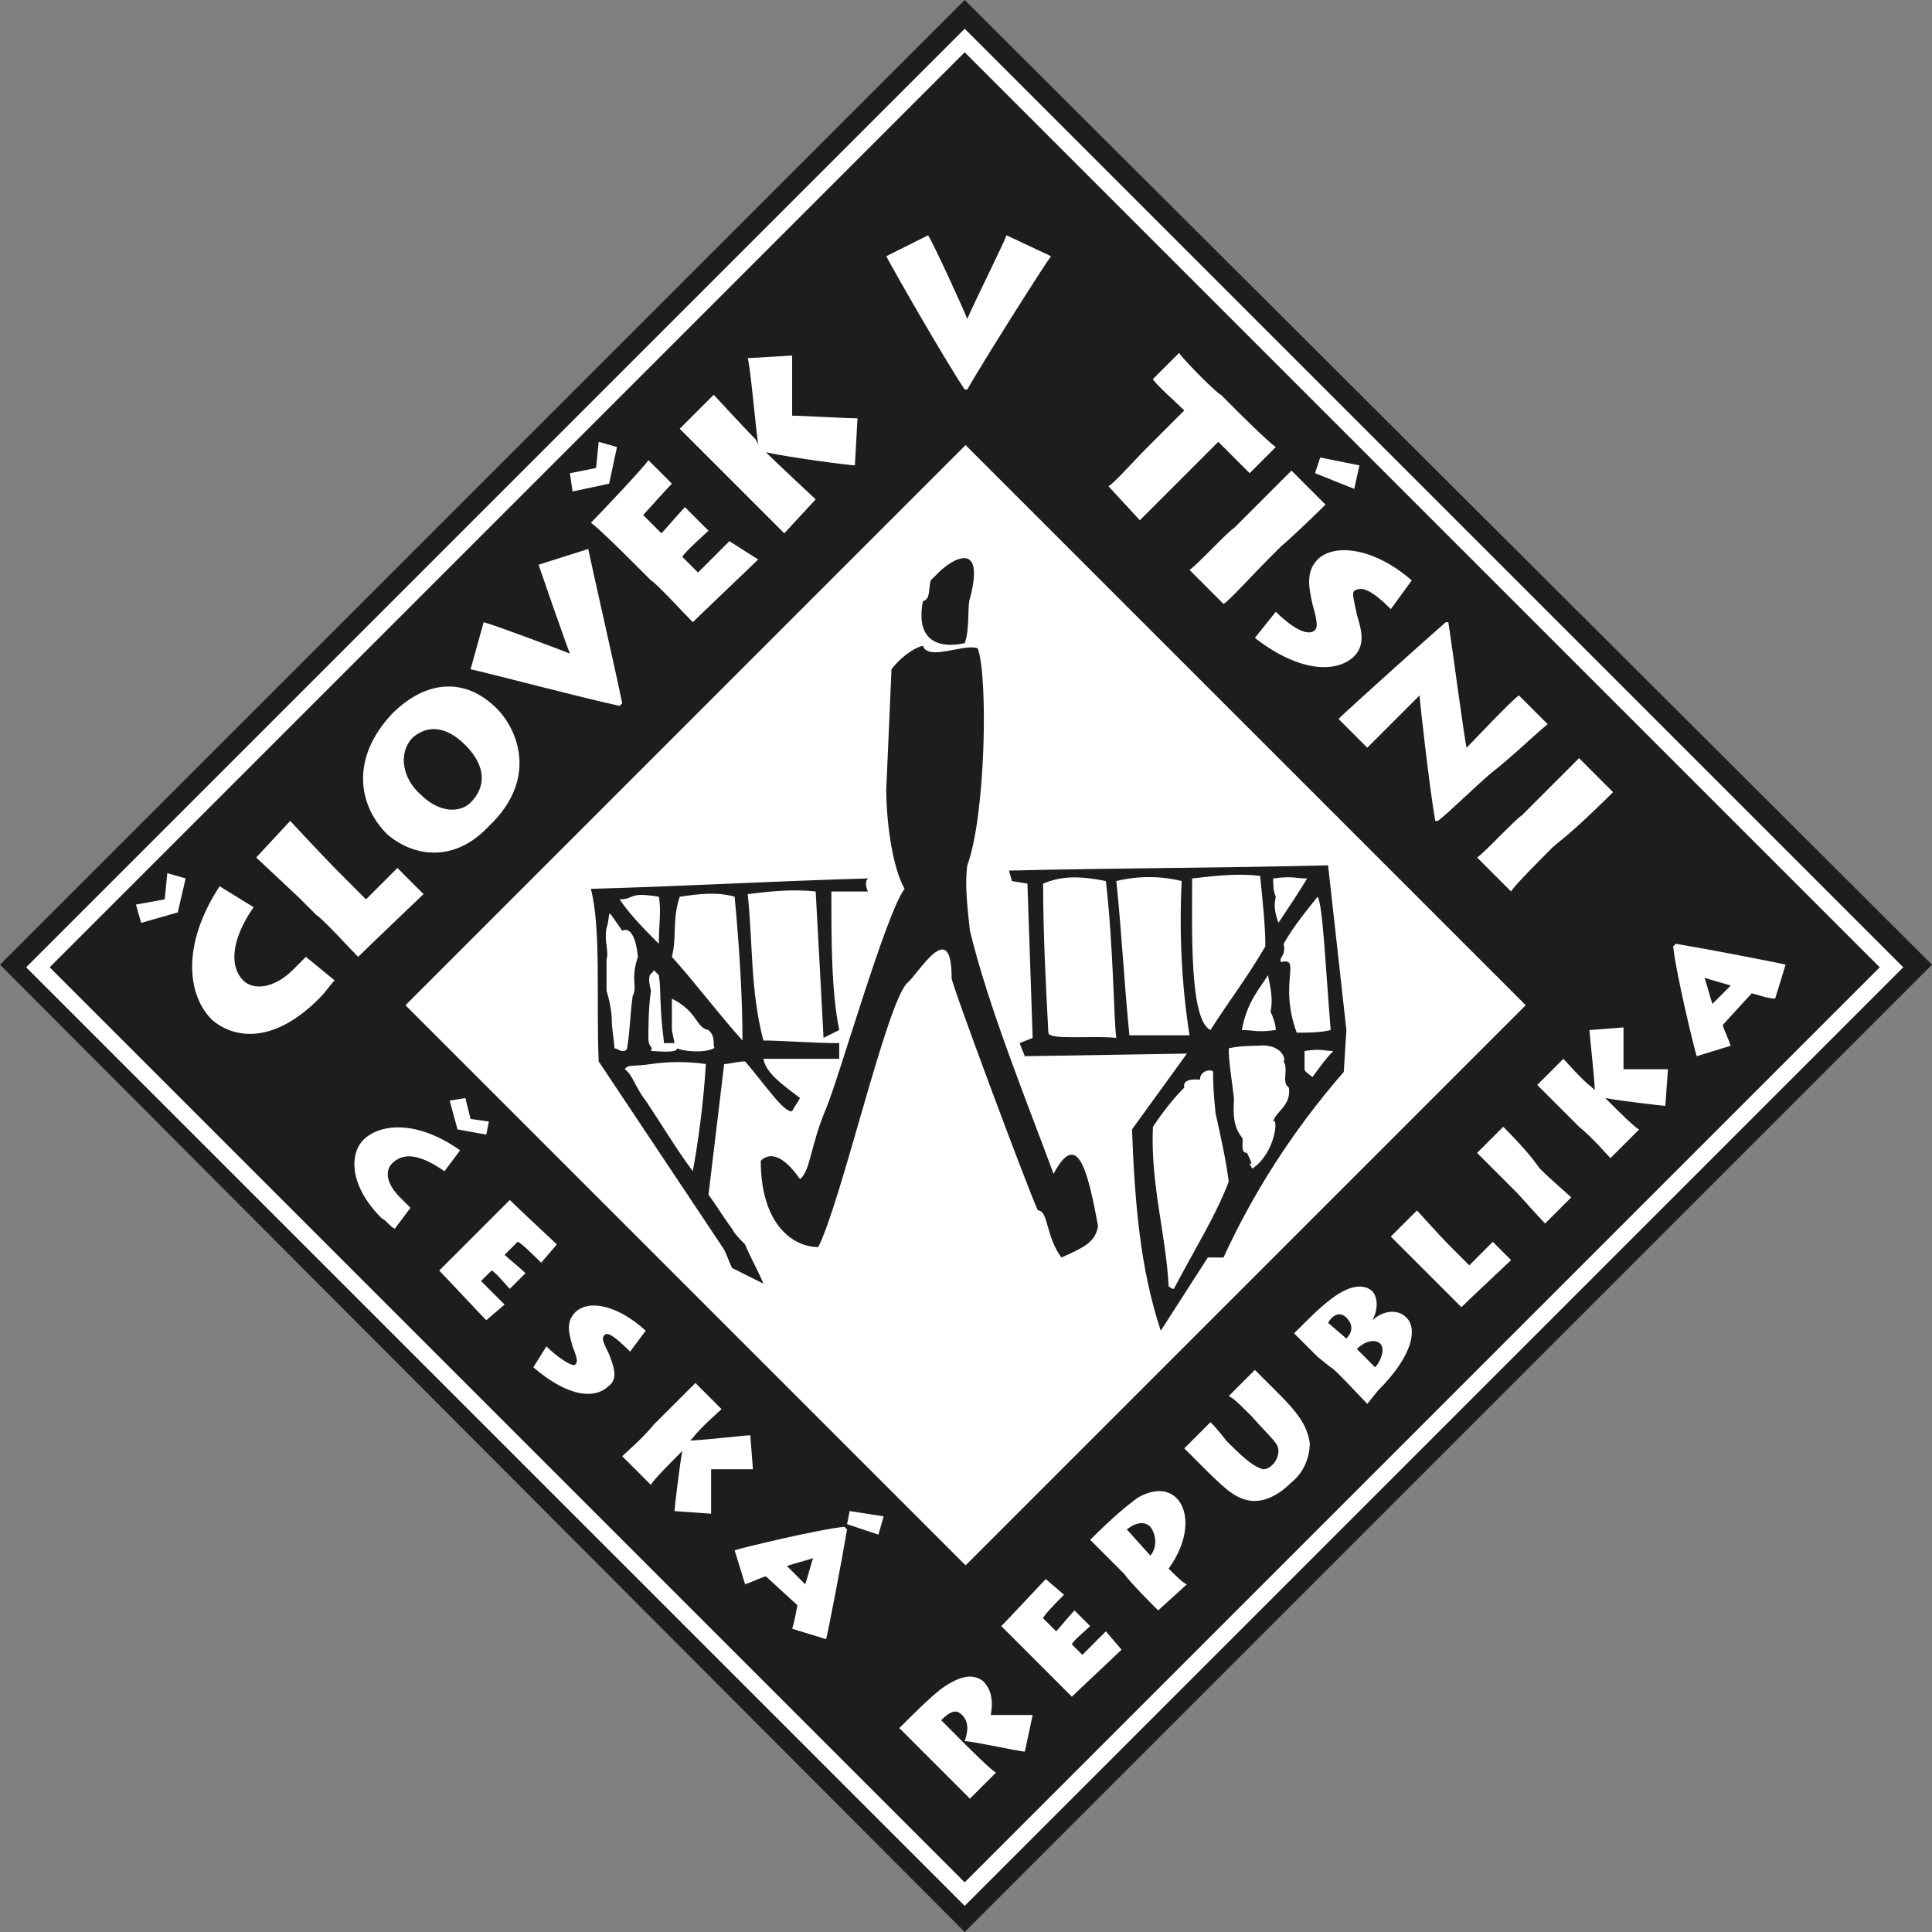 <svg id="Vrstva_1" xmlns="http://www.w3.org/2000/svg" xmlns:xlink="http://www.w3.org/1999/xlink" viewBox="0 0 73.9 73.9"><rect x="0" y="0" width="73.9" height="73.9" fill="#808080" stroke="none"/><style>.st0{fill:#1d1d1b}.st1{fill:#fff}.st2,.st3,.st4{clip-path:url(#SVGID_2_);fill:#1d1d1b}.st3,.st4{fill:#fff}.st4{clip-path:url(#SVGID_4_)}</style><path class="st0" d="M36.9 0L0 36.9l36.9 37 37-37z"/><path transform="rotate(-45.001 36.942 38.469)" class="st1" d="M21.8 23.3h30.3v30.3H21.8z"/><path class="st1" d="M1.9 37l35-35 35 35-35 35-35-35zM1 37l35.9 35.9L72.8 37 36.9 1.1 1 37z"/><defs><path id="SVGID_1_" d="M0 0h73.9v73.9H0z"/></defs><clipPath id="SVGID_2_"><use xlink:href="#SVGID_1_" overflow="visible"/></clipPath><path class="st2" d="M37.4 24.8c-.5-.2-1.9.5-2.1-.1-.4.1-.9.5-1.2.9l-.2 4.6c0 1.1.2 2.9.7 3.8-.7.9-2.5 7.2-3 8.4-.6 1.4-.6 2.4-1 2.7-.7-1-1.2-1-1.5-.7 0 2.4 1.2 3.3 2.2 3.3.9-1.8 2.6-9.3 3.4-10.1.4-.3 1.7-2.6 1.7-.2-.1 0 3 8.3 3.3 8.9.4 0 .3 1 .9 1.8.9-.4 1.3-.6 1.4-1.2-.4-2.2-.8-3.7-1.7-2-1-2.7-2.5-6.4-3.2-9.3-.1-.9-.2-1.8-.1-2.5.7-1.9.8-7.2.4-8.3"/><path class="st2" d="M37.1 22.9c.6-2.3-.7-1.5-1.2-1l-.3.3c-.1.4 0 .7-.3.8-.3 1.6.7 1.8 1.6 1.6.2-.5.1-1.5.2-1.7m-3.9 10.7c-3.5.1-7.1.3-10.6.4.4 1.5.2 4.3.3 6.6l4.8 7.2c.1.2.2.5.3.7l1.2.6c-.2-.5-.5-1-.7-1.5-.2-.2-.4-.4-.5-.6-.3-.4-.6-.9-.9-1.3.2-1.7.4-3.3.6-5 .2 0 .5-.1.8-.1.7.8 1.5 2 1.8 1.9.1-.2.2-.3.3-.5-.5-.4-1.3-.9-1.4-1.5h2.9v-.6c-1 0-2.2-.1-2.9-.1-.5-1.9-.4-3.7-.6-5.6.8-.1 1.7-.2 2.6-.1.1 1.8.2 3.7.3 5.6l.6-.3c-.3-1.5-.3-3.4-.3-5.3h1.4c-.1-.2-.1-.4 0-.5m-8 .7c.1.5 0 1.1 0 1.8-.5-.5-1.1-1.1-1.5-1.7.6 0 .3-.3 1.5-.1m-1.4 5.9c-.1 0-.2-.1-.3-.1 0-.3-.1-.7-.1-1.1 0-.3-.1-.8-.2-1.1v-1.2c.1-.3-.1-.7 0-1.2.2-.6-.1-.9.6.1.2-.1.5 0 .6 1-.3.9 0 1.1-.2 1.5-.1.7-.1 1.3-.2 1.9 0 .2-.1.2-.2.2m2.7 4.6c-.6-.8-1.2-1.8-1.8-2.7-.4-.5-.5-1-.8-1.2.1-.2.4-.1 1-.2.7-.1 1.4-.1 2.1 0-.1 1.6-.3 3-.5 4.1m.8-4.7c-.4.2-1.2.1-1.4 0 0 .2-.8.1-1 .1.1-.2-.1-.1-.1-.5 0-.2 0-1.2.1-1.8-.2-.8.1-.6.1-.8l.2.2c.1.6 0 1 .2 2.6h.4l-.1-.5v-1.2c1 .5.9 1.1 1.4 1.2.1.1.2.2.2.5s.1.1 0 .2m-1.6-3.5c.2-.8 0-1.4.3-2.3.7-.1 1.4-.2 2.1 0 .2 2.1.3 4 .3 5.5-.9-1-1.8-2.2-2.7-3.2m25.8 2.8l-.7-6.3c-4 .1-8.1.1-12.2.2 0 .1.1.3.1.4l.6.1.2 5.9-.5.2.2.5 6.2-.1-2.1 2.9c.1 2.7.3 5.3 1.1 7.7l1.8-2.8h.6c1.1-2.4 2.6-4.8 4.6-7.1l.1-1.6zm-11.4.1c-.1-1.9-.2-3.8-.2-5.7.7-.3 1.4-.3 2.4-.1.3 2.6.3 5.4.4 6-.9-.1-2.6.1-2.6-.2m3.1.1c-.2-2-.3-4-.5-5.9.8-.2 1.7-.2 2.5 0-.1 2 0 4 .3 5.9h-2.3m6.8-6c-.3.5-.7 1.1-1.1 1.7-.1-.3-.2-.6-.1-1-.1-.2-.1-.5-.1-.7.8-.1.8 0 1.3 0m-1.4 5.1c.1.2.2.5.2.7-.8.1-.8 0-1.3 0 .2-1.1.7-1.6 1-2.1.1.5.2.9.1 1.4m-.4-5.2c.1 1 .2 1.9.2 2.7-.7 1.2-1.4 2.1-2.1 3.2-.8-.4-.7-3.7-.7-5.8.9-.1 1.7-.2 2.6-.1m-3.3 15.8c-.1 0-.2-.1-.2-.1-.1-2-.7-3.9-.6-6.1.4-.6.8-1.1 1.2-1.5-.1-.4.6-.3.6-.3 0-.4.5-.4.5-.3 0 .8.1 1.6.1 1.6.2.9.4 1.8.5 2.6-.5 1.3-1.2 2.4-2.1 4.1m3.8-6.4c.2-.2.1 1.2-.8 1.8-.3-.5.2.2-.2-.6-.3 0-.1-.5-.2-.6-.4-.5-.3-1.1-.3-1.5-.1-.8-.2-1.4-.2-1.9.4-.1 1-.1 1.1-.1.9-.1 1.1.5 1 .6.2.3-.1.8.2 1 .1.7-.5.9-.6 1.3m.3-6.1c-.1-.2.2-.2.1-.7.4-.7.9-1.3 1.3-1.8.2.3.3 2.7.5 5.1-.4.1-.9.1-1.3.1-.7-1.9.2-2.9-.6-2.7m1.2 4.4c-.1-.1-.3-.2-.3-.3v-.7c.7-.1.7 0 1.1 0-.3.3-.5.6-.8 1"/><path class="st3" d="M12.8 37.5c-.2.2-.3.4-.6.7-1.8 1.8-3.3 1.5-4.1.8-.9-.9-1.2-2.8.3-5.1l1.3.8c-.9 1.3-.9 2.3-.4 2.8.4.4 1.2.3 1.9-.4l.5-.5 1.1.9zm-1.7-6.1c.1.1 1.2 1.3 1.9 2l1 1 1.2-1.2 1 1c-.1.1-2.1 2-2.5 2.4-.3-.3-1.4-1.5-1.6-1.6l-.7-.7c-.1-.1-1.5-1.4-1.6-1.5l1.3-1.4zm3.7.5c-1.1-1.1-1.4-2.9.2-4.6 1.3-1.3 2.8-1.4 4-.2.8.8 1.6 2.7-.3 4.5-1.4 1.5-3 1.1-3.9.3m3-3.4c-.7-.7-1.4-.8-2-.3-.6.6-.4 1.6.3 2.2.7.7 1.5.7 1.9.3.6-.6.6-1.4-.2-2.2m4.7-7.5c.1.5 1.1 4.9 1.3 5.9l-.1.1c-1.4-.3-5.2-1.3-5.7-1.4l.5-1.8c.4.1 2.8 1 3.3 1.2-.2-.5-1.1-3.1-1.2-3.4l1.9-.6zm6.5.4c-.2.2-2.2 2.1-2.5 2.4-.3-.3-1.4-1.5-1.6-1.6l-.7-.7c-.1-.1-1.4-1.4-1.6-1.5.3-.3 2.1-2.2 2.2-2.4l.9.9c-.2.2-1 1.1-1.1 1.2l.7.7c.1-.1.7-.8.9-1l.9.9c-.1.1-.9.8-1 1l.6.6 1.2-1.2 1.1.7zm1-1l-1.7-1.7-.6-.6-1.7-1.7 1.3-1.3c.1.1 1.1 1.2 1.6 1.7l.1.2c-.1-.7-.3-3-.4-3.3l1.7-.1v2.3c.4 0 2 .1 2.5.1l-.1 1.8c-.2 0-2.5-.3-3.4-.5l.1.1c.4.4 1.7 1.6 1.8 1.7L30 20.4zm12.4-1.8c.2-.1.9-.9 1.5-1.5l1.4-1.4c-.3-.3-1.1-1-1.2-1.2l1-1c.2.3 1.5 1.6 1.6 1.6l.5.5c.1.1 1.3 1.3 1.6 1.5l-1 1-1.2-1.2-1.6 1.6-1.4 1.4-1.2-1.3zm6.1 2.8c-.6.6-1.5 1.6-1.7 1.7l-1.3-1.3c.3-.2 1.5-1.5 1.7-1.6l.6-.6 1.6-1.6 1.3 1.3c-.1.1-1 1-1.7 1.6l-.5.5zm3.5-3.6l-.2.9-1.5-.6.2-.6 1.5.3zm-3.2 5.6c.5.5 1.2 1 1.5.7.1-.1.1-.3-.1-1-.1-.5-.3-1.2.2-1.7.6-.6 2.1-.5 3.6.8l-.8 1.1c-.7-.7-1.1-.9-1.4-.7-.1.1 0 .4.1.9.1.4.4 1.1-.1 1.6-.6.6-2 .7-3.8-.7l.8-1zm2.4 4.1c.4-.4 3.3-3 4.1-3.7h.1c.2 1.3.6 4.4.7 4.8.3-.3 1.7-1.8 2-2l1.1 1.1c-.5.4-1.3 1.2-2.2 1.9-.8.7-1.6 1.5-2 1.8h-.1c-.2-1.1-.6-4.6-.6-4.8l-2 2-1.1-1.1zm8.2 4.9c-.5.5-1.5 1.5-1.6 1.7l-1.3-1.3c.3-.2 1.5-1.5 1.7-1.6l.6-.6 1.6-1.6 1.3 1.3c-.1.1-1 1-1.7 1.6l-.6.5zM40.2 9.8c-.3.4-2.7 4.2-3.2 5.1h-.1c-.8-1.2-2.8-4.7-3-5.1l1.6-.8c.2.3 1.3 2.7 1.5 3.2.2-.5 1.4-2.9 1.5-3.2l1.7.8z"/><path class="st1" d="M21.9 18.8l-.1-.7 1-.2.1-1 .7.2-.3 1.4zM5.4 35.3l-.2-.7 1.1-.2.1-1 .7.2-.3 1.3z"/><defs><path id="SVGID_3_" d="M0 0h73.9v73.9H0z"/></defs><clipPath id="SVGID_4_"><use xlink:href="#SVGID_3_" overflow="visible"/></clipPath><path class="st4" d="M15.1 47c-.2-.1-.3-.3-.5-.4-1.3-1.3-1.2-2.5-.7-3 .6-.6 2-.8 3.7.4l-.6.8c-1-.7-1.6-.7-2-.3-.3.3-.2.8.3 1.3l.4.4-.6.8zm2.1-4.9l.6-.1.2.8.7.1-.1.5-1.1-.2-.3-1.1zm1.4 8.4c-.2-.2-1.6-1.7-1.8-1.9l1.1-1.1.5-.5 1.1-1.1c.3.3 1.7 1.6 1.8 1.7l-.6.7c-.2-.2-.8-.8-.9-.8l-.5.5c.1.1.6.5.8.7l-.6.6c-.1-.1-.6-.7-.7-.7l-.4.4.9.9-.7.6zm2.3 1c.4.4 1 .8 1.1.7.1-.1.1-.2-.1-.7-.1-.4-.3-.9.1-1.3.5-.5 1.6-.3 2.7.7l-.6.8c-.6-.6-.9-.8-1-.6-.1.1 0 .3.2.7.1.3.4.9 0 1.2-.5.5-1.5.5-2.9-.7l.5-.8zm2.9 4.2c.1-.1.8-.7 1.2-1.2l.4-.4 1.2-1.2 1 1c-.1.1-.8.7-1.1 1.1l-.1.1c.4 0 2.1-.2 2.3-.2l.1 1.3h-1.6v1.7l-1.4-.1c0-.1.2-1.8.3-2.3l-.1.1c-.3.3-1.1 1.1-1.1 1.2l-1.1-1.1zm4.3 3.6c.3-.1 3.2-.8 4.2-.9l.1.1c-.2 1.2-.7 3.8-.8 4.2l-1.3-.4c.1-.3.2-.9.2-.9l-1.2-1.1c-.1 0-.5.2-.8.3l-.4-1.3zm2.7 1.3c.1-.3.2-.7.3-1-.3.1-.7.2-1 .3l.7.7zm3-2.6l-.2.7-1.2-.4.1-.5 1.3.2zm3.1 8.7c.1.1 1.1 1.1 1.2 1.1l-1 1-1.1-1.1-.6-.6-1-1c.6-.6 1.1-1.1 1.6-1.5.7-.5 1.2-.6 1.6-.3.3.3.4.7.3 1.3h1.6l-.3 1.4c-.2 0-2-.4-2.3-.4.1-.3.2-.7-.1-1-.2-.2-.4-.2-.8.2l.9.9zm6-3.6c-.2.2-1.7 1.6-1.9 1.8l-1.1-1.1-.5-.5-1.1-1.1c.3-.3 1.6-1.7 1.7-1.8l.7.6c-.2.2-.8.8-.8.9l.5.5c.1-.1.5-.6.7-.8l.6.6c-.1.1-.7.6-.7.7l.4.4.9-.9.6.7zm1.4-1.5c-.2-.2-1.1-1.1-1.3-1.4l-.4-.4-.9-.9c.9-.9 1.4-1.3 1.8-1.6.5-.3 1.1-.4 1.5 0 .5.5.5 1.6-.3 2.7l.1.1c.1.1.5.5.6.5l-1.1 1zm-.3-2.1c.2-.2.3-.7 0-1.1-.2-.2-.5-.2-.9.1l.9 1zm3.1-4.2c.6.6.9.8 1.2.9.2 0 .3-.1.4-.2.1-.1.2-.3.2-.5 0-.3-.2-.4-1-1.3l-.2-.2c-.3-.3-.5-.5-.7-.6l1-1 .7.7.2.2c.7.7 1.1 1.2 1.2 1.9 0 .5-.2 1.1-.7 1.5-.3.3-.9.8-1.6.7-.5-.1-.8-.3-1.7-1.2l-.2-.2-.6-.6 1-1c.1.1.3.3.6.7l.2.2zm3.3-3.4l-.9-.9c.6-.6 1-1 1.4-1.3.9-.7 1.4-.5 1.6-.3.1.1.3.5 0 1.1.3-.3.9-.5 1.3-.1s.3 1.4-1.1 2.8l-.4.5c-.2-.2-1.3-1.4-1.4-1.4l-.5-.4zm1.1-.7c.2-.2.3-.5 0-.8-.3-.3-.6 0-.7.2l.7.6zm1.1 1.1c.2-.2.4-.7.2-.9-.2-.2-.6-.1-.9.2l.7.7zm1.6-6c.1.1.8.9 1.3 1.4l.7.7.9-.9.7.7c-.1.1-1.6 1.5-1.9 1.8l-1.1-1.1-.5-.5-1.1-1.1 1-1zm4.7-1.6c.4.4 1.1 1 1.2 1.1l-1 1c-.2-.2-1-1.1-1.1-1.2l-.4-.4-1.1-1.1 1-1c.1.1.7.7 1.1 1.2l.3.4zm2.7-.4c-.1-.1-.7-.8-1.2-1.2l-.4-.4-1.2-1.2 1-1c.1.1.7.8 1.1 1.1l.1.1c0-.4-.2-2.1-.2-2.3l1.3-.1v1.6h1.7l-.1 1.4c-.1 0-1.8-.2-2.3-.3l.1.1c.3.3 1.1 1.1 1.2 1.1l-1.1 1.1zm3.3-3.9c-.1-.3-.8-3.2-.9-4.2l.1-.1c1.2.2 3.8.7 4.2.8l-.4 1.3c-.3 0-.8-.2-.9-.2l-1.1 1.2c0 .1.2.5.3.8l-1.3.4zm1.3-2.7c-.3-.1-.7-.2-1-.3.1.3.2.7.3 1l.7-.7z"/></svg>